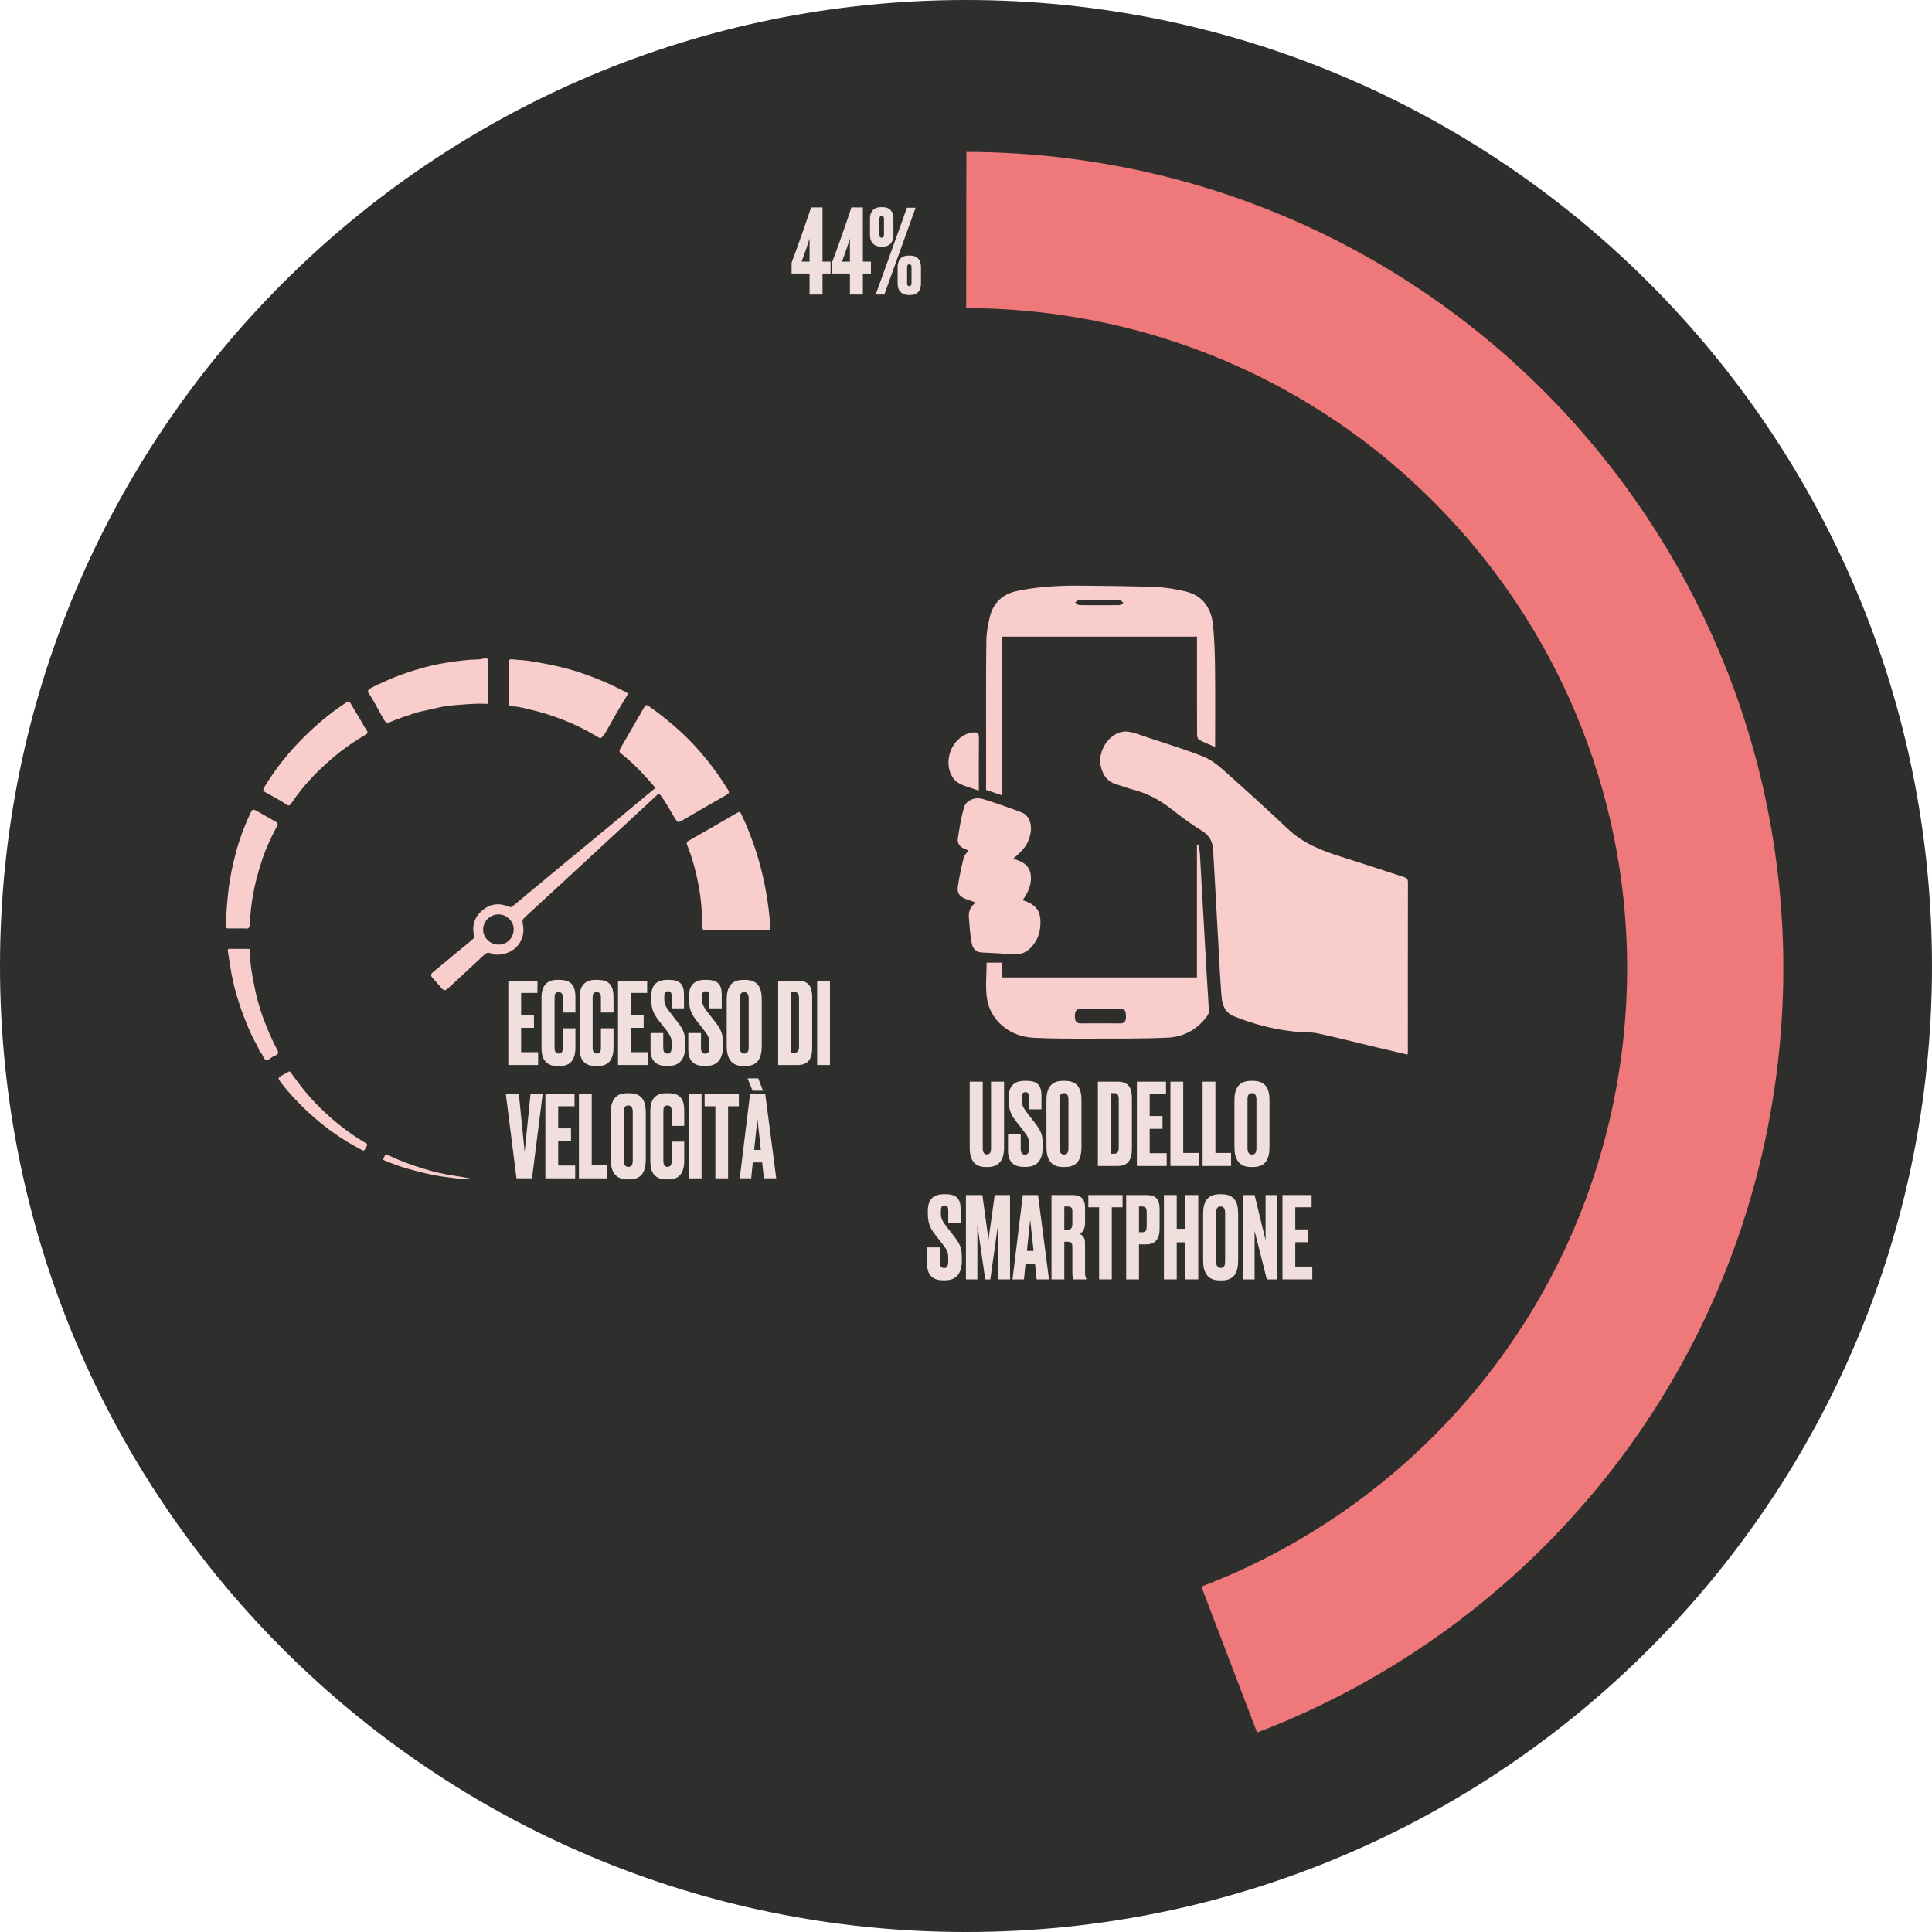 <!-- Generator: Adobe Illustrator 23.0.4, SVG Export Plug-In  -->
<svg version="1.1" xmlns="http://www.w3.org/2000/svg" xmlns:xlink="http://www.w3.org/1999/xlink" x="0px" y="0px"
	 width="579.984px" height="579.985px" viewBox="0 0 579.984 579.985" style="enable-background:new 0 0 579.984 579.985;"
	 xml:space="preserve">
<style type="text/css">
	.st0{clip-path:url(#SVGID_2_);fill:#2E2F2D;}
	.st1{clip-path:url(#SVGID_2_);fill:none;stroke:#EF787A;stroke-width:46.894;stroke-miterlimit:10;}
	.st2{fill:#F1DFDD;}
	.st3{clip-path:url(#SVGID_4_);fill:#F9CDCC;}
	.st4{clip-path:url(#SVGID_6_);fill:#2E2F2D;}
	.st5{clip-path:url(#SVGID_6_);fill:none;stroke:#EF787A;stroke-width:46.894;stroke-miterlimit:10;}
	.st6{clip-path:url(#SVGID_8_);fill:#F9CDCC;}
</style>
<defs>
</defs>
<g>
	<defs>
		<rect id="SVGID_1_" width="579.984" height="579.985"/>
	</defs>
	<clipPath id="SVGID_2_">
		<use xlink:href="#SVGID_1_"  style="overflow:visible;"/>
	</clipPath>
	<path class="st0" d="M579.984,289.993c0,160.158-129.834,289.992-289.992,289.992C129.833,579.985,0,450.151,0,289.993
		S129.833,0.001,289.992,0.001C450.15,0.001,579.984,129.835,579.984,289.993"/>
	<path class="st1" d="M369.016,498.207c74.05-28.267,130.494-95.404,141.122-179.53C525.492,197.142,439.411,86.172,317.87,70.819
		c-9.343-1.18-18.622-1.756-27.801-1.767"/>
</g>
<g>
	<path class="st2" d="M237.638,78.859c1.471-3.887,4.623-12.782,5.849-16.599h3.432v16.284h2.416v3.572h-2.416v6.303h-3.887v-6.303
		h-5.394V78.859z M243.032,71.61c-0.701,2.276-1.506,4.587-2.382,6.934h2.382V71.61z"/>
	<path class="st2" d="M249.754,78.859c1.471-3.887,4.623-12.782,5.849-16.599h3.432v16.284h2.416v3.572h-2.416v6.303h-3.887v-6.303
		h-5.394V78.859z M255.147,71.61c-0.701,2.276-1.506,4.587-2.382,6.934h2.382V71.61z"/>
</g>
<g>
	<path class="st2" d="M261.17,65.587c0-2.206,1.261-3.396,3.222-3.396h0.666c1.961,0,3.151,1.261,3.151,3.396v5.043
		c0,2.066-1.155,3.397-3.151,3.397h-0.666c-1.855,0-3.222-1.156-3.222-3.397V65.587z M274.862,62.365l-9.385,26.054h-2.592
		l9.386-26.054H274.862z M265.372,65.622c0-0.455-0.21-0.805-0.735-0.805c-0.42,0-0.63,0.35-0.63,0.805v4.938
		c0,0.456,0.21,0.806,0.63,0.806c0.525,0,0.735-0.35,0.735-0.806V65.622z M269.47,80.12c0-2.207,1.261-3.397,3.222-3.397h0.63
		c1.962,0,3.152,1.261,3.152,3.397v5.042c0,2.066-1.121,3.397-3.117,3.397h-0.665c-1.856,0-3.222-1.156-3.222-3.397V80.12z
		 M273.637,85.093v-4.938c0-0.455-0.175-0.805-0.7-0.805c-0.455,0-0.63,0.35-0.63,0.805v4.938c0,0.42,0.175,0.805,0.63,0.805
		C273.462,85.898,273.637,85.513,273.637,85.093z"/>
</g>
<g>
	<defs>
		<rect id="SVGID_3_" width="579.984" height="579.985"/>
	</defs>
	<clipPath id="SVGID_4_">
		<use xlink:href="#SVGID_3_"  style="overflow:visible;"/>
	</clipPath>
	<path class="st3" d="M149.61,283.569c2.749,0.038,4.536-2.136,4.603-4.493c0.07-2.414-2.007-4.527-4.443-4.576
		c-2.574-0.052-4.683,1.959-4.731,4.513C144.993,281.465,147.074,283.54,149.61,283.569 M149.338,286.594
		c-0.473,0.029-1.192-0.017-1.779-0.318c-0.953-0.49-1.556-0.267-2.311,0.451c-3.421,3.251-6.924,6.415-10.372,9.638
		c-1.286,1.202-1.59,1.206-2.697-0.141c-0.704-0.856-1.446-1.68-2.19-2.501c-0.789-0.871-0.765-1.251,0.136-1.997
		c3.882-3.213,7.75-6.443,11.651-9.635c0.511-0.418,0.645-0.754,0.499-1.42c-0.645-2.945,0.272-5.474,2.517-7.386
		c2.347-2,5.105-2.309,7.927-1.098c0.801,0.343,1.135-0.105,1.552-0.449c4.219-3.48,8.413-6.99,12.626-10.478
		c5.834-4.829,11.683-9.641,17.519-14.469c3.936-3.257,7.861-6.527,11.779-9.806c0.219-0.183,0.762-0.249,0.244-0.841
		c-2.582-2.95-5.169-5.889-8.17-8.43c-0.572-0.483-1.121-0.999-1.731-1.429c-0.641-0.454-0.726-0.904-0.324-1.585
		c1.737-2.946,3.437-5.914,5.15-8.875c0.677-1.171,1.382-2.328,2.012-3.523c0.367-0.695,0.706-0.781,1.363-0.326
		c3.376,2.334,6.554,4.91,9.579,7.679c4.088,3.741,7.669,7.931,10.901,12.42c1.165,1.616,2.197,3.328,3.309,4.983
		c0.436,0.648,0.452,1.062-0.335,1.509c-4.613,2.623-9.203,5.289-13.786,7.966c-0.672,0.393-1.013,0.309-1.456-0.369
		c-1.6-2.445-2.867-5.097-4.658-7.427c-0.404-0.525-0.565-0.511-1.008-0.099c-6.816,6.33-13.645,12.647-20.475,18.962
		c-6.405,5.922-12.808,11.846-19.236,17.743c-0.633,0.581-0.842,1.038-0.636,1.961C158.028,282.177,154.624,286.49,149.338,286.594"
		/>
	<path class="st3" d="M221.001,279.275c-3.008,0-6.017-0.036-9.024,0.022c-0.915,0.018-1.109-0.282-1.121-1.146
		c-0.058-4.19-0.379-8.364-1.165-12.485c-0.769-4.035-1.808-8.001-3.349-11.818c-0.283-0.701-0.289-1.08,0.482-1.515
		c4.837-2.726,9.645-5.504,14.434-8.313c0.675-0.396,0.936-0.373,1.277,0.352c3.363,7.148,5.809,14.594,7.242,22.36
		c0.714,3.868,1.278,7.76,1.447,11.701c0.033,0.759-0.216,0.881-0.88,0.876c-3.114-0.027-6.229-0.012-9.343-0.012V279.275z"/>
	<path class="st3" d="M152.724,204.877c0-1.862,0.007-3.724-0.002-5.586c-0.008-1.376,0.175-1.48,1.495-1.32
		c1.586,0.193,3.182,0.189,4.778,0.453c4.021,0.664,8.011,1.4,11.947,2.497c3.853,1.073,7.562,2.499,11.218,4.077
		c1.922,0.83,3.766,1.835,5.662,2.726c0.697,0.328,0.707,0.63,0.302,1.275c-2.133,3.403-4.115,6.896-6.062,10.409
		c-0.179,0.324-0.379,0.661-0.61,0.975c-1.114,1.516-1.039,1.458-2.653,0.49c-3.625-2.176-7.437-3.95-11.425-5.397
		c-2.499-0.907-5.015-1.73-7.591-2.31c-1.92-0.433-3.831-1.065-5.817-1.095c-1.067-0.016-1.267-0.509-1.256-1.394
		c0.023-1.933,0.007-3.867,0.007-5.8H152.724z"/>
	<path class="st3" d="M146.503,204.717c0,2.039-0.029,4.078,0.028,6.115c0.01,0.354-0.017,0.441-0.321,0.458
		c-0.143,0.009-0.287,0.017-0.43,0.009c-3.434-0.182-6.848,0.217-10.258,0.484c-1.92,0.151-3.829,0.602-5.726,1.05
		c-1.958,0.462-3.955,0.759-5.86,1.444c-2.192,0.787-4.439,1.42-6.565,2.386c-0.845,0.385-1.472,0.48-2.071-0.538
		c-1.565-2.657-2.885-5.456-4.627-8.009c-0.476-0.698-0.078-1.115,0.489-1.449c1.454-0.857,3.025-1.476,4.551-2.186
		c2.846-1.324,5.81-2.366,8.789-3.296c3.27-1.02,6.616-1.814,10.028-2.324c2.996-0.447,5.978-0.87,9.014-0.905
		c0.68-0.008,1.382-0.245,2.093-0.302c0.684-0.055,0.876,0.182,0.867,0.835c-0.029,2.075-0.011,4.152-0.011,6.228H146.503z"/>
	<path class="st3" d="M110.303,219.638c0.08,0.474-0.043,0.564-0.263,0.695c-3.979,2.378-7.761,5.017-11.231,8.115
		c-1.859,1.659-3.674,3.344-5.369,5.17c-2.177,2.348-4.164,4.84-5.953,7.492c-0.339,0.503-0.684,0.954-1.376,0.487
		c-2.042-1.378-4.205-2.55-6.373-3.713c-0.744-0.399-0.895-0.743-0.408-1.549c3.35-5.539,7.352-10.55,11.942-15.104
		c3.687-3.657,7.641-6.985,11.966-9.867c1.612-1.074,1.558-1.062,2.565,0.72c1.136,2.01,2.418,3.938,3.514,5.969
		C109.646,218.663,110.101,219.204,110.303,219.638"/>
	<path class="st3" d="M71.395,278.72c-0.93,0-1.861-0.028-2.789,0.011c-0.522,0.022-0.67-0.161-0.682-0.667
		c-0.084-3.364,0.224-6.703,0.573-10.041c0.438-4.197,1.308-8.309,2.402-12.38c1.027-3.822,2.42-7.509,4.071-11.096
		c0.846-1.839,0.914-1.799,2.705-0.763c1.689,0.976,3.387,1.938,5.082,2.903c0.557,0.317,0.792,0.578,0.399,1.325
		c-1.667,3.167-3.226,6.403-4.363,9.798c-1.466,4.375-2.608,8.834-3.253,13.427c-0.298,2.125-0.396,4.25-0.568,6.375
		c-0.065,0.798-0.287,1.247-1.219,1.139c-0.776-0.09-1.571-0.018-2.358-0.018V278.72z"/>
	<path class="st3" d="M77.976,315.76c-0.527-1.701-1.572-3.149-2.314-4.747c-2.406-5.178-4.306-10.521-5.625-16.085
		c-0.743-3.133-1.131-6.312-1.643-9.476c-0.079-0.493,0.128-0.624,0.58-0.62c1.824,0.02,3.649,0.032,5.473,0.017
		c0.484-0.004,0.619,0.216,0.612,0.637c-0.064,3.854,0.691,7.615,1.465,11.35c0.828,4.001,2.051,7.905,3.624,11.691
		c0.926,2.229,1.896,4.435,3.056,6.554c0.443,0.811,0.462,1.418-0.587,1.805c-0.654,0.241-1.253,0.67-1.823,1.089
		c-0.668,0.49-1.076,0.42-1.539-0.306c-0.409-0.641-0.544-1.479-1.271-1.907L77.976,315.76z"/>
	<path class="st3" d="M86.826,321.622c0.298,0.058,0.407,0.297,0.553,0.489c1.245,1.633,2.411,3.323,3.711,4.92
		c3.211,3.943,6.81,7.484,10.779,10.654c2.505,2.001,5.123,3.843,7.9,5.451c0.455,0.263,0.682,0.495,0.28,0.983
		c-0.178,0.217-0.321,0.481-0.416,0.746c-0.212,0.6-0.537,0.619-1.058,0.343c-3.88-2.049-7.582-4.376-11.043-7.075
		c-4.567-3.563-8.69-7.584-12.355-12.071c-0.247-0.302-0.479-0.616-0.718-0.924c-1.178-1.518-1.18-1.521,0.509-2.491
		C85.586,322.292,86.215,321.958,86.826,321.622"/>
	<path class="st3" d="M141.69,353.859c-2.719,0.286-5.367-0.209-8.03-0.544c-3.719-0.466-7.342-1.375-10.937-2.378
		c-2.391-0.668-4.733-1.518-7.036-2.458c-0.399-0.163-0.914-0.352-0.482-0.868c0.32-0.383,0.212-1.426,1.276-0.893
		c3.378,1.691,6.93,2.978,10.528,4.078c2.956,0.904,5.972,1.662,9.053,2.097C137.946,353.159,139.815,353.533,141.69,353.859"/>
	<polyline class="st3" points="77.984,315.762 77.957,315.791 77.976,315.76 77.984,315.762 	"/>
	<path class="st3" d="M422.573,316.597c-3.453-0.81-6.76-1.575-10.062-2.364c-5.629-1.343-11.233-2.797-16.891-4.004
		c-2.115-0.451-4.357-0.28-6.53-0.498c-6.457-0.647-12.698-2.211-18.702-4.667c-2.591-1.06-3.486-3.371-3.684-5.89
		c-0.414-5.277-0.663-10.567-0.958-15.853c-0.523-9.353-1.011-18.708-1.556-28.059c-0.141-2.424-0.986-4.374-3.272-5.78
		c-3.157-1.942-6.168-4.153-9.077-6.457c-3.602-2.855-7.516-4.959-11.985-6.059c-1.474-0.363-2.883-0.987-4.351-1.38
		c-2.957-0.791-4.469-2.817-5.071-5.681c-1.068-5.079,3.392-10.835,8.136-10.257c2.034,0.247,4.004,1.093,5.977,1.748
		c5.44,1.804,10.927,3.491,16.269,5.555c2.212,0.854,4.307,2.316,6.099,3.903c6.671,5.911,13.266,11.912,19.749,18.028
		c4.559,4.302,10.11,6.489,15.927,8.309c6.297,1.97,12.552,4.074,18.835,6.089c0.811,0.261,1.235,0.561,1.233,1.545
		c-0.034,16.912-0.023,33.824-0.024,50.736C422.635,315.811,422.606,316.061,422.573,316.597"/>
	<path class="st3" d="M330.021,181.677c2.028,0,4.057,0.037,6.083-0.032c0.392-0.013,0.77-0.441,1.154-0.677
		c-0.397-0.282-0.79-0.803-1.191-0.809c-4.056-0.06-8.113-0.056-12.168-0.005c-0.385,0.005-0.764,0.452-1.146,0.694
		c0.395,0.277,0.78,0.776,1.185,0.792C325.962,181.722,327.992,181.678,330.021,181.677 M364.78,224.246
		c-1.784-0.774-3.346-1.371-4.814-2.147c-0.367-0.195-0.603-0.967-0.606-1.475c-0.039-6.824-0.026-13.649-0.026-20.473v-9.03
		h-58.484v47.636c-1.743-0.584-3.246-1.087-4.83-1.617c0-5.092-0.003-10.13,0.001-15.167c0.008-9.88-0.046-19.761,0.081-29.64
		c0.031-2.411,0.48-4.86,1.063-7.21c1.067-4.307,3.941-6.845,8.299-7.745c6.112-1.262,12.304-1.611,18.517-1.568
		c7.685,0.054,15.374,0.134,23.053,0.419c2.926,0.108,5.871,0.633,8.734,1.288c4.897,1.118,7.793,4.518,8.366,10.026
		c0.447,4.289,0.568,8.622,0.62,12.939C364.846,208.319,364.78,216.158,364.78,224.246"/>
	<path class="st3" d="M330.319,307.211c1.933,0,3.867-0.04,5.798,0.013c1.492,0.041,1.932-0.672,1.895-2.066
		c-0.033-1.282-0.036-2.332-1.784-2.307c-3.916,0.057-7.833,0.044-11.75,0.011c-1.583-0.014-1.788,0.91-1.803,2.187
		c-0.016,1.327,0.322,2.188,1.845,2.168C326.452,307.19,328.386,307.211,330.319,307.211 M296.179,288.991h4.557v4.442h58.586
		v-39.86c0.146-0.017,0.291-0.034,0.437-0.052c0.153,0.913,0.392,1.821,0.445,2.739c0.709,12.345,1.385,24.692,2.085,37.037
		c0.196,3.45,0.471,6.896,0.632,10.348c0.023,0.489-0.307,1.063-0.623,1.488c-2.906,3.913-6.927,6.145-11.671,6.362
		c-7.876,0.36-15.773,0.286-23.661,0.299c-5.597,0.009-11.203,0.022-16.79-0.258c-7.126-0.358-12.973-5.273-13.911-11.922
		C295.775,296.138,296.179,292.535,296.179,288.991"/>
	<path class="st3" d="M306.977,270.245c4.352,1.355,5.723,3.491,5.29,8.11c-0.21,2.25-1.09,4.232-2.591,5.898
		c-1.392,1.547-3.122,2.378-5.28,2.229c-3.199-0.221-6.401-0.407-9.604-0.545c-1.614-0.07-2.604-0.914-2.979-2.367
		c-0.34-1.319-0.462-2.699-0.616-4.06c-0.148-1.31-0.173-2.634-0.325-3.943c-0.212-1.822,0.389-3.297,1.989-4.627
		c-1.086-0.395-2.006-0.72-2.919-1.065c-1.794-0.678-2.675-1.706-2.414-3.579c0.412-2.954,1.058-5.882,1.755-8.786
		c0.185-0.774,0.914-1.418,1.44-2.191c-0.345-0.152-0.745-0.347-1.159-0.508c-1.402-0.546-2.247-1.633-2.031-3.061
		c0.476-3.148,0.996-6.314,1.863-9.37c0.603-2.125,3.314-3.244,5.758-2.491c3.925,1.208,7.808,2.575,11.641,4.05
		c2.113,0.813,3.111,3.616,2.553,6.29c-0.636,3.044-1.771,4.708-5.253,7.595c2.833,0.682,5.072,1.971,5.358,5.099
		C309.705,265.681,308.568,268.047,306.977,270.245"/>
	<path class="st3" d="M293.847,237.349c-2.106-0.749-4.06-1.205-5.777-2.11c-2.824-1.487-3.949-5.162-3.002-8.85
		c0.915-3.565,4.119-6.419,7.222-6.518c1.147-0.037,1.604,0.274,1.587,1.538C293.805,226.593,293.847,231.779,293.847,237.349"/>
</g>
<g>
	<path class="st2" d="M161.342,294.395v3.675h-4.9v6.636h3.846v3.845h-3.846v7.316h5.104v3.845h-8.949v-25.316H161.342z"/>
	<path class="st2" d="M168.963,308.687h3.776v5.853c0,2.722-0.918,5.479-4.594,5.479h-0.851c-3.913,0-4.729-2.791-4.729-5.343
		v-15.448c0-2.586,1.123-5.07,4.594-5.07h0.885c4.22,0,4.695,2.791,4.695,5.274v4.525h-3.776V299.5c0-1.089-0.341-1.668-1.293-1.668
		c-0.953,0-1.191,0.545-1.191,1.668v15.04c0,1.156,0.408,1.735,1.226,1.735c0.918,0,1.259-0.646,1.259-1.701V308.687z"/>
	<path class="st2" d="M180.394,308.687h3.776v5.853c0,2.722-0.918,5.479-4.594,5.479h-0.851c-3.913,0-4.729-2.791-4.729-5.343
		v-15.448c0-2.586,1.123-5.07,4.594-5.07h0.885c4.22,0,4.695,2.791,4.695,5.274v4.525h-3.776V299.5c0-1.089-0.341-1.668-1.293-1.668
		c-0.953,0-1.191,0.545-1.191,1.668v15.04c0,1.156,0.408,1.735,1.226,1.735c0.918,0,1.259-0.646,1.259-1.701V308.687z"/>
	<path class="st2" d="M194.275,294.395v3.675h-4.899v6.636h3.845v3.845h-3.845v7.316h5.104v3.845h-8.949v-25.316H194.275z"/>
	<path class="st2" d="M200.944,294.157c3.164,0,4.389,1.396,4.389,4.39v4.151h-3.709v-3.641c0-0.851-0.17-1.497-1.089-1.497
		c-0.918,0-1.122,0.578-1.122,1.77v0.476c0,1.43,0.271,2.212,1.564,3.88l2.45,3.164c1.735,2.246,2.28,3.505,2.28,6.397v0.816
		c0,3.709-1.565,5.921-4.968,5.921h-0.749c-3.097,0-4.695-1.668-4.695-4.798v-5.07h3.811v4.424c0,1.19,0.408,1.77,1.259,1.77
		c0.919,0,1.259-0.579,1.259-2.178v-0.579c0-1.837-0.17-2.416-1.564-4.253l-2.45-3.131c-1.634-2.109-2.109-3.743-2.109-6.261v-0.816
		c0-3.403,1.701-4.935,4.729-4.935H200.944z"/>
	<path class="st2" d="M212.273,294.157c3.165,0,4.39,1.396,4.39,4.39v4.151h-3.709v-3.641c0-0.851-0.17-1.497-1.089-1.497
		s-1.123,0.578-1.123,1.77v0.476c0,1.43,0.272,2.212,1.565,3.88l2.45,3.164c1.735,2.246,2.279,3.505,2.279,6.397v0.816
		c0,3.709-1.565,5.921-4.968,5.921h-0.749c-3.096,0-4.695-1.668-4.695-4.798v-5.07h3.812v4.424c0,1.19,0.408,1.77,1.259,1.77
		c0.919,0,1.259-0.579,1.259-2.178v-0.579c0-1.837-0.17-2.416-1.565-4.253l-2.45-3.131c-1.633-2.109-2.109-3.743-2.109-6.261v-0.816
		c0-3.403,1.701-4.935,4.729-4.935H212.273z"/>
	<path class="st2" d="M228.673,314.063c0,3.539-1.19,5.955-4.899,5.955h-0.646c-3.675,0-4.968-2.416-4.968-5.955v-14.087
		c0-3.539,1.293-5.819,4.934-5.819h0.646c3.743,0,4.934,2.314,4.934,5.785V314.063z M224.76,299.772c0-1.293-0.442-1.94-1.327-1.94
		c-0.986,0-1.36,0.613-1.36,1.94v14.563c0,1.089,0.306,1.939,1.395,1.939c1.055,0,1.293-0.851,1.293-1.939V299.772z"/>
	<path class="st2" d="M233.605,294.395h5.887c3.3,0,4.321,1.872,4.321,4.866v15.414c0,3.131-1.157,5.036-4.321,5.036h-5.887V294.395
		z M237.45,316.037h0.919c1.19,0,1.497-0.612,1.497-1.974v-14.258c0-1.463-0.374-1.974-1.327-1.974h-1.089V316.037z"/>
	<path class="st2" d="M249.153,319.712h-3.845v-25.316h3.845V319.712z"/>
</g>
<g>
</g>
<g>
	<path class="st2" d="M151.848,328.42h3.913l1.735,17.422l1.77-17.422h3.641l-3.199,25.316h-4.661L151.848,328.42z"/>
	<path class="st2" d="M172.467,328.42v3.675h-4.899v6.636h3.845v3.845h-3.845v7.316h5.104v3.845h-8.949V328.42H172.467z"/>
	<path class="st2" d="M177.637,328.42v21.403h4.696v3.913h-8.541V328.42H177.637z"/>
	<path class="st2" d="M193.868,348.087c0,3.539-1.191,5.955-4.9,5.955h-0.646c-3.675,0-4.968-2.416-4.968-5.955v-14.087
		c0-3.539,1.293-5.819,4.934-5.819h0.646c3.743,0,4.935,2.314,4.935,5.785V348.087z M189.955,333.796c0-1.294-0.442-1.94-1.327-1.94
		c-0.987,0-1.361,0.613-1.361,1.94v14.563c0,1.089,0.307,1.939,1.396,1.939c1.055,0,1.293-0.851,1.293-1.939V333.796z"/>
	<path class="st2" d="M201.625,342.712h3.776v5.853c0,2.722-0.918,5.479-4.594,5.479h-0.851c-3.913,0-4.729-2.791-4.729-5.343
		v-15.448c0-2.586,1.123-5.07,4.594-5.07h0.885c4.22,0,4.695,2.791,4.695,5.274v4.525h-3.776v-4.457
		c0-1.089-0.341-1.668-1.293-1.668c-0.953,0-1.191,0.545-1.191,1.668v15.04c0,1.156,0.408,1.735,1.226,1.735
		c0.918,0,1.259-0.646,1.259-1.701V342.712z"/>
	<path class="st2" d="M210.606,353.736h-3.845V328.42h3.845V353.736z"/>
</g>
<g>
	<path class="st2" d="M221.802,328.42v3.675h-3.232v21.642h-3.812v-21.642h-3.232v-3.675H221.802z"/>
	<path class="st2" d="M228.809,348.972h-2.824l-0.476,4.764h-3.438l3.097-25.316h4.56l3.301,25.316h-3.709L228.809,348.972z
		 M225.918,327.433l-1.497-3.709h3.198l1.429,3.709H225.918z M226.394,345.195h2.007l-1.021-9.357L226.394,345.195z"/>
</g>
<g>
	<path class="st2" d="M291.106,324.711h3.913v20.042c0,1.089,0.374,1.804,1.225,1.804c0.919,0,1.26-0.681,1.26-1.804v-20.042h3.912
		v19.804c0,3.573-1.429,5.819-4.831,5.819h-0.681c-3.402,0-4.798-2.145-4.798-5.819V324.711z"/>
	<path class="st2" d="M308.254,324.472c3.164,0,4.39,1.396,4.39,4.39v4.151h-3.709v-3.641c0-0.851-0.17-1.497-1.089-1.497
		s-1.123,0.578-1.123,1.77v0.476c0,1.43,0.272,2.212,1.565,3.88l2.449,3.164c1.735,2.246,2.28,3.505,2.28,6.397v0.816
		c0,3.709-1.565,5.921-4.968,5.921h-0.749c-3.097,0-4.695-1.668-4.695-4.798v-5.07h3.811v4.424c0,1.19,0.408,1.77,1.26,1.77
		c0.918,0,1.259-0.579,1.259-2.178v-0.579c0-1.837-0.17-2.416-1.565-4.253l-2.45-3.131c-1.633-2.109-2.109-3.743-2.109-6.261v-0.816
		c0-3.403,1.701-4.935,4.729-4.935H308.254z"/>
	<path class="st2" d="M324.654,344.379c0,3.539-1.191,5.955-4.9,5.955h-0.646c-3.675,0-4.968-2.416-4.968-5.955v-14.087
		c0-3.539,1.293-5.819,4.934-5.819h0.646c3.743,0,4.935,2.314,4.935,5.785V344.379z M320.741,330.087c0-1.294-0.442-1.94-1.327-1.94
		c-0.987,0-1.361,0.613-1.361,1.94v14.563c0,1.089,0.307,1.939,1.395,1.939c1.056,0,1.294-0.851,1.294-1.939V330.087z"/>
	<path class="st2" d="M329.585,324.711h5.887c3.301,0,4.322,1.872,4.322,4.866v15.414c0,3.131-1.157,5.036-4.322,5.036h-5.887
		V324.711z M333.43,346.352h0.919c1.19,0,1.497-0.612,1.497-1.974v-14.258c0-1.463-0.375-1.974-1.327-1.974h-1.089V346.352z"/>
	<path class="st2" d="M350.034,324.711v3.675h-4.899v6.636h3.845v3.845h-3.845v7.316h5.104v3.845h-8.949v-25.316H350.034z"/>
	<path class="st2" d="M355.205,324.711v21.403h4.695v3.913h-8.541v-25.316H355.205z"/>
	<path class="st2" d="M364.868,324.711v21.403h4.695v3.913h-8.541v-25.316H364.868z"/>
	<path class="st2" d="M381.097,344.379c0,3.539-1.191,5.955-4.9,5.955h-0.646c-3.675,0-4.968-2.416-4.968-5.955v-14.087
		c0-3.539,1.293-5.819,4.934-5.819h0.646c3.743,0,4.935,2.314,4.935,5.785V344.379z M377.184,330.087c0-1.294-0.442-1.94-1.327-1.94
		c-0.987,0-1.361,0.613-1.361,1.94v14.563c0,1.089,0.307,1.939,1.395,1.939c1.056,0,1.294-0.851,1.294-1.939V330.087z"/>
</g>
<g>
	<path class="st2" d="M283.982,358.511c3.165,0,4.39,1.396,4.39,4.39v4.151h-3.709v-3.641c0-0.851-0.17-1.497-1.089-1.497
		s-1.123,0.578-1.123,1.77v0.476c0,1.43,0.272,2.212,1.565,3.88l2.45,3.164c1.735,2.246,2.279,3.505,2.279,6.397v0.816
		c0,3.709-1.565,5.921-4.968,5.921h-0.749c-3.096,0-4.695-1.668-4.695-4.798v-5.07h3.812v4.424c0,1.19,0.408,1.77,1.259,1.77
		c0.919,0,1.259-0.579,1.259-2.178v-0.579c0-1.837-0.17-2.416-1.565-4.253l-2.45-3.131c-1.633-2.109-2.109-3.743-2.109-6.261v-0.816
		c0-3.403,1.701-4.935,4.729-4.935H283.982z"/>
	<path class="st2" d="M289.97,358.75h4.934l1.838,13.373l1.871-13.373h4.594v25.316h-3.606v-16.367l-2.313,16.367h-1.531
		l-2.349-16.367v16.367h-3.437V358.75z"/>
	<path class="st2" d="M310.69,379.302h-2.824l-0.477,4.764h-3.437l3.097-25.316h4.56l3.301,25.316h-3.709L310.69,379.302z
		 M308.274,375.525h2.008l-1.021-9.357L308.274,375.525z"/>
	<path class="st2" d="M319.502,384.066h-3.846V358.75h6.228c2.586,0,3.845,1.055,3.845,3.913v4.492c0,2.109-0.986,2.96-1.667,3.232
		c0.851,0.374,1.667,1.021,1.667,2.756v8.881c0,1.056,0.204,1.498,0.374,1.872v0.17h-3.811c-0.17-0.272-0.374-0.715-0.374-2.075
		v-7.622c0-1.123-0.204-1.6-1.43-1.6h-0.986V384.066z M319.502,369.162h1.021c1.055,0,1.396-0.68,1.396-1.803v-3.539
		c0-1.089-0.204-1.634-1.396-1.634h-1.021V369.162z"/>
	<path class="st2" d="M336.99,358.75v3.675h-3.232v21.642h-3.811v-21.642h-3.232v-3.675H336.99z"/>
	<path class="st2" d="M341.923,373.551v10.515h-3.846V358.75h6.091c2.723,0,3.947,1.157,3.947,4.186v5.989
		c0,2.994-1.327,4.627-3.947,4.627H341.923z M341.923,369.911h0.986c1.191,0,1.327-0.782,1.327-1.838v-4.15
		c0-0.987-0.204-1.736-1.327-1.736h-0.986V369.911z"/>
	<path class="st2" d="M353.253,384.066h-3.846V358.75h3.846v10.141h2.62V358.75h3.845v25.316h-3.845v-11.127h-2.62V384.066z"/>
	<path class="st2" d="M371.694,378.418c0,3.539-1.191,5.955-4.9,5.955h-0.646c-3.675,0-4.968-2.416-4.968-5.955v-14.087
		c0-3.539,1.293-5.819,4.934-5.819h0.646c3.743,0,4.935,2.314,4.935,5.785V378.418z M367.781,364.127c0-1.294-0.442-1.94-1.327-1.94
		c-0.987,0-1.361,0.613-1.361,1.94v14.563c0,1.089,0.306,1.939,1.396,1.939c1.055,0,1.293-0.851,1.293-1.939V364.127z"/>
	<path class="st2" d="M376.626,358.75l3.301,13.577V358.75h3.505v25.316h-3.13l-3.676-14.563v14.563h-3.471V358.75H376.626z"/>
	<path class="st2" d="M393.74,358.75v3.675h-4.899v6.636h3.845v3.845h-3.845v7.316h5.104v3.845h-8.949V358.75H393.74z"/>
</g>
</svg>